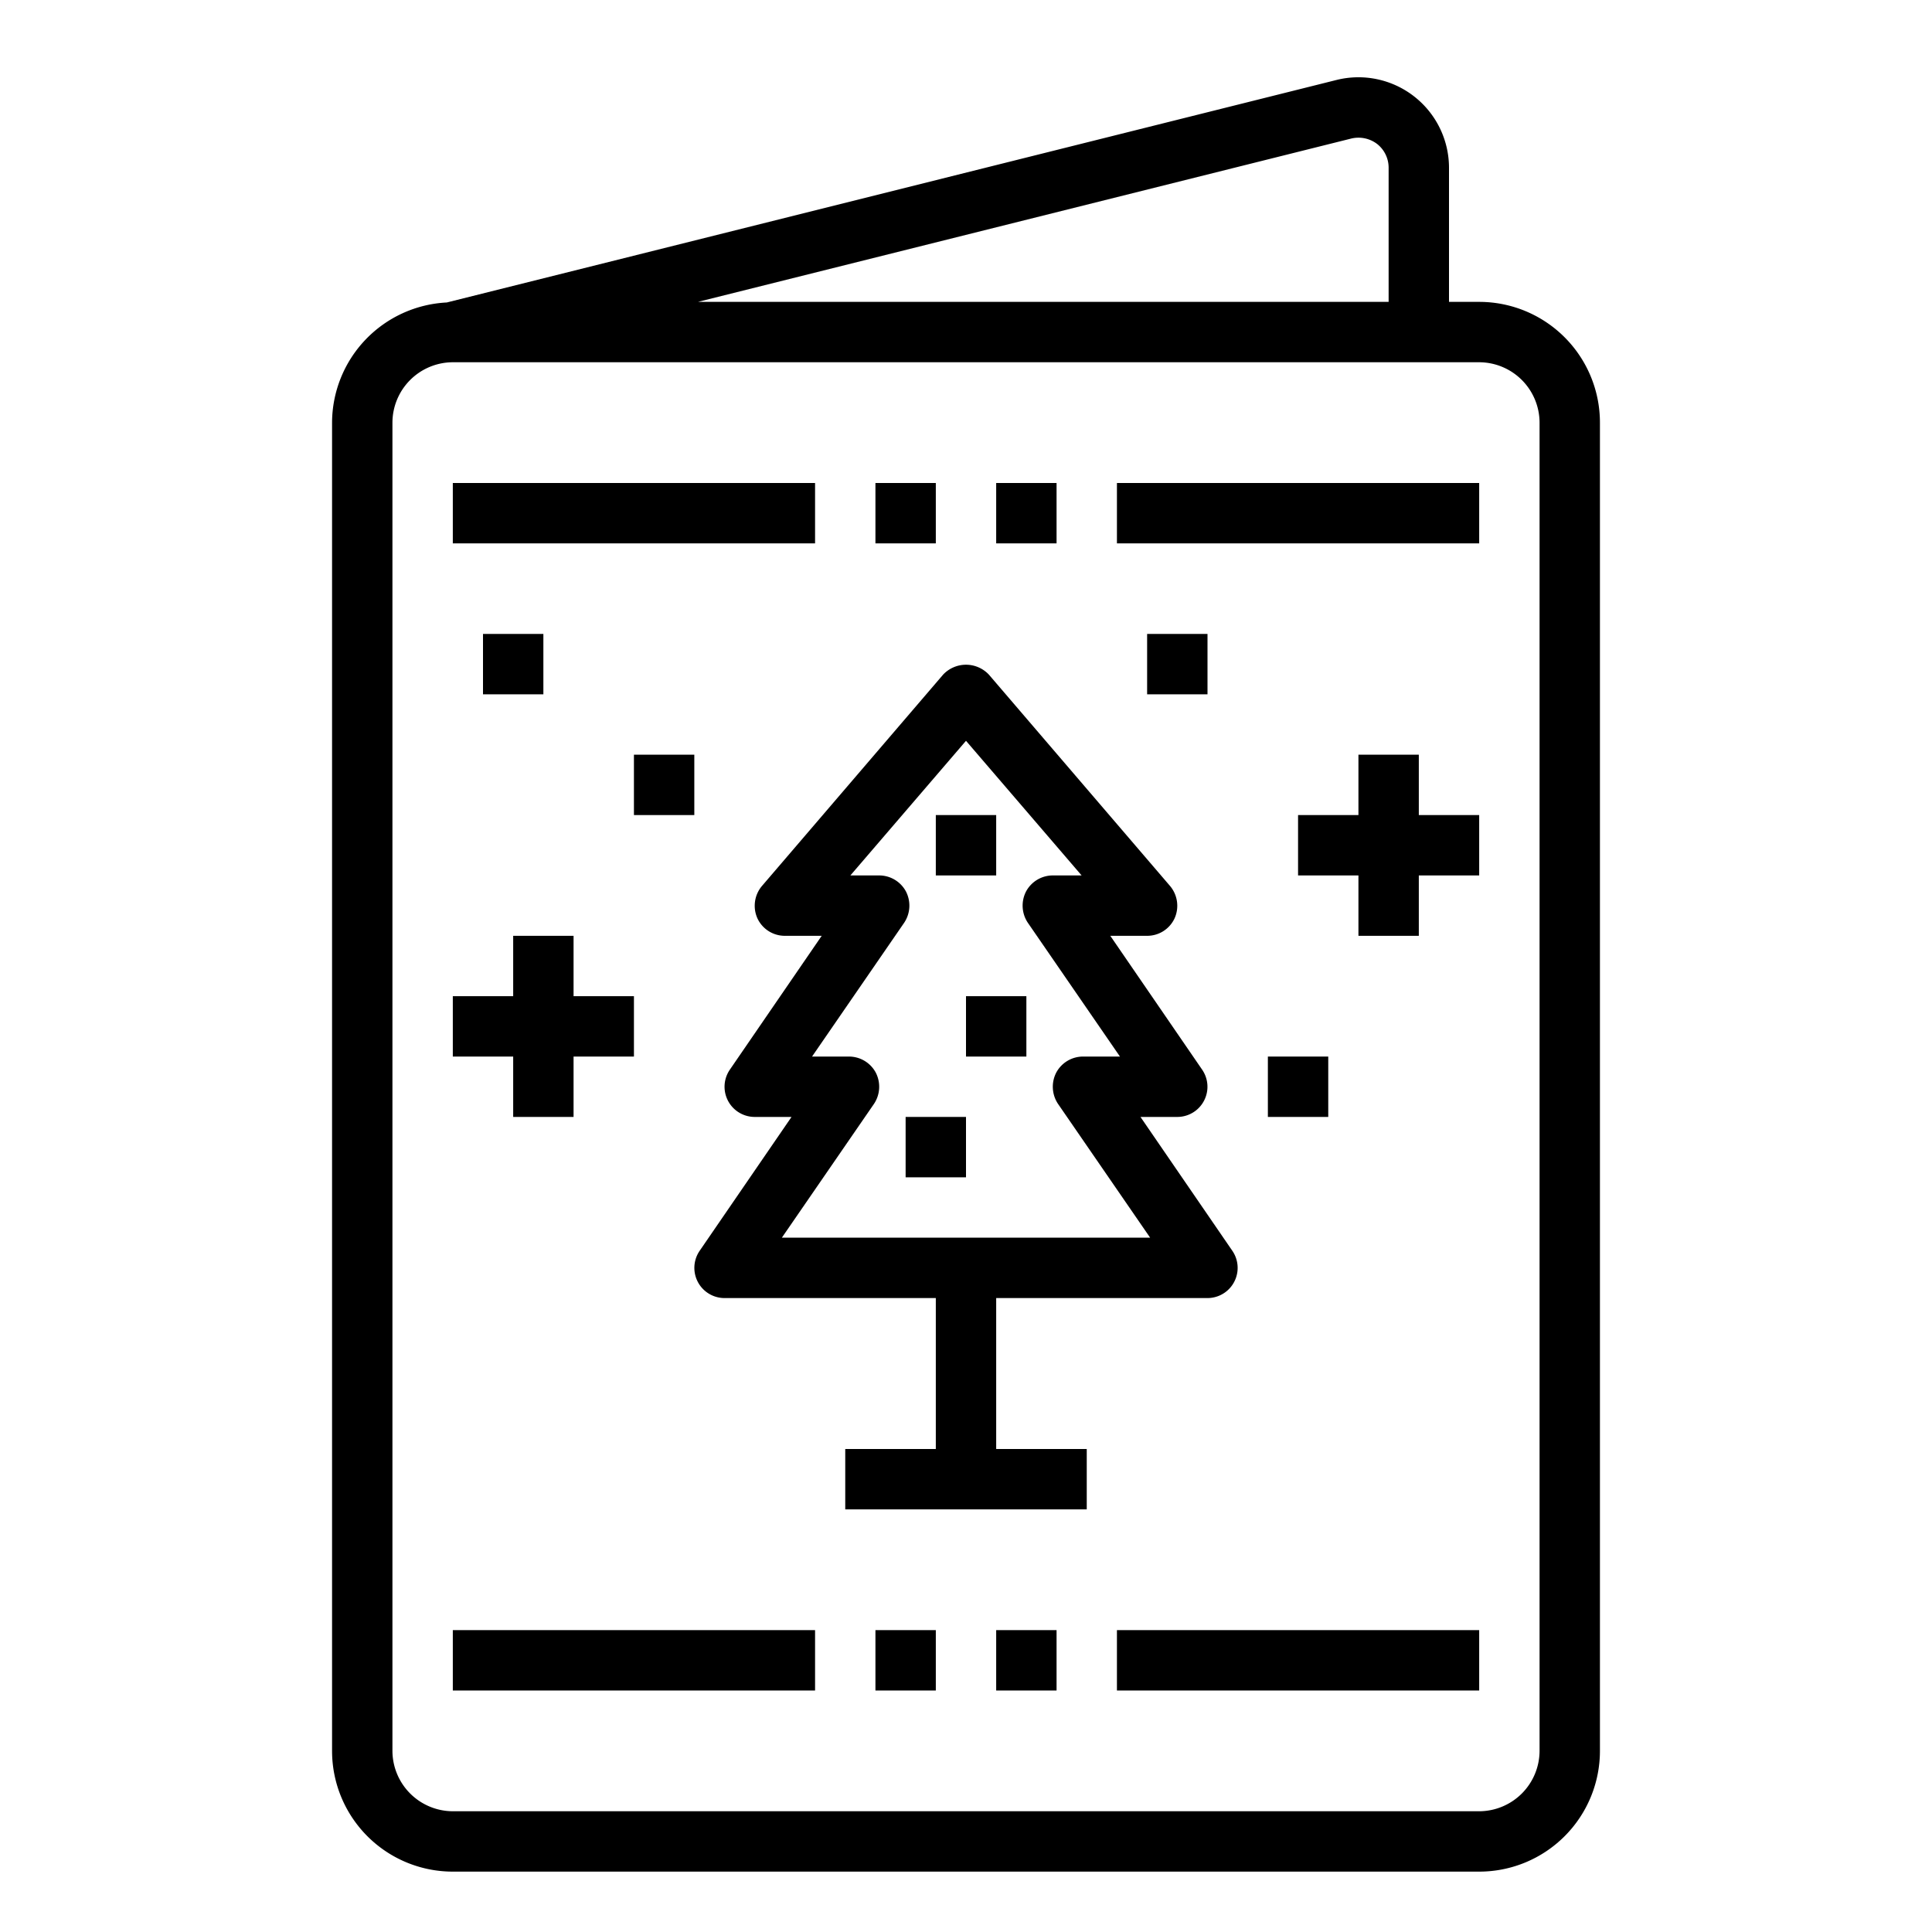 <svg xmlns="http://www.w3.org/2000/svg" viewBox="0 0 64 64" x="0px" y="0px"><g data-name="Christmas Card-Xmas-Christmas-Greetings-Card"><path d="M49,10H48V5.56a3,3,0,0,0-3.73-2.91L14.8,10.02A4,4,0,0,0,11,14V58a4,4,0,0,0,4,4H49a4,4,0,0,0,4-4V14A4,4,0,0,0,49,10ZM44.76,4.59a1.022,1.022,0,0,1,.86.18,1,1,0,0,1,.38.79V10H23.12ZM51,58a2.006,2.006,0,0,1-2,2H15a2.006,2.006,0,0,1-2-2V14a2.006,2.006,0,0,1,2-2H49a2.006,2.006,0,0,1,2,2Z"></path><path d="M40.82,41.43,37.78,37H39a1,1,0,0,0,.82-1.57L36.78,31H38a1,1,0,0,0,.91-.58,1.017,1.017,0,0,0-.15-1.07l-6-7a1.04,1.04,0,0,0-1.52,0l-6,7a1.017,1.017,0,0,0-.15,1.07A1,1,0,0,0,26,31h1.22l-3.04,4.43A1,1,0,0,0,25,37h1.22l-3.04,4.43A1,1,0,0,0,24,43h7v5H28v2h8V48H33V43h7a1,1,0,0,0,.82-1.57ZM25.9,41l3.05-4.43a1.022,1.022,0,0,0,.06-1.04,1.007,1.007,0,0,0-.89-.53H26.9l3.05-4.43a1.022,1.022,0,0,0,.06-1.04,1.007,1.007,0,0,0-.89-.53h-.95L32,24.54,35.83,29h-.95a1.007,1.007,0,0,0-.89.53,1.022,1.022,0,0,0,.06,1.04L37.1,35H35.88a1.007,1.007,0,0,0-.89.53,1.022,1.022,0,0,0,.06,1.04L38.1,41Z"></path><rect x="30" y="37" width="2" height="2"></rect><rect x="32" y="33" width="2" height="2"></rect><rect x="31" y="27" width="2" height="2"></rect><polygon points="47 25 45 25 45 27 43 27 43 29 45 29 45 31 47 31 47 29 49 29 49 27 47 27 47 25"></polygon><polygon points="17 37 19 37 19 35 21 35 21 33 19 33 19 31 17 31 17 33 15 33 15 35 17 35 17 37"></polygon><rect x="38" y="21" width="2" height="2"></rect><rect x="42" y="35" width="2" height="2"></rect><rect x="21" y="25" width="2" height="2"></rect><rect x="16" y="21" width="2" height="2"></rect><rect x="15" y="16" width="12" height="2"></rect><rect x="29" y="16" width="2" height="2"></rect><rect x="33" y="16" width="2" height="2"></rect><rect x="37" y="16" width="12" height="2"></rect><rect x="15" y="54" width="12" height="2"></rect><rect x="29" y="54" width="2" height="2"></rect><rect x="33" y="54" width="2" height="2"></rect><rect x="37" y="54" width="12" height="2"></rect></g></svg>